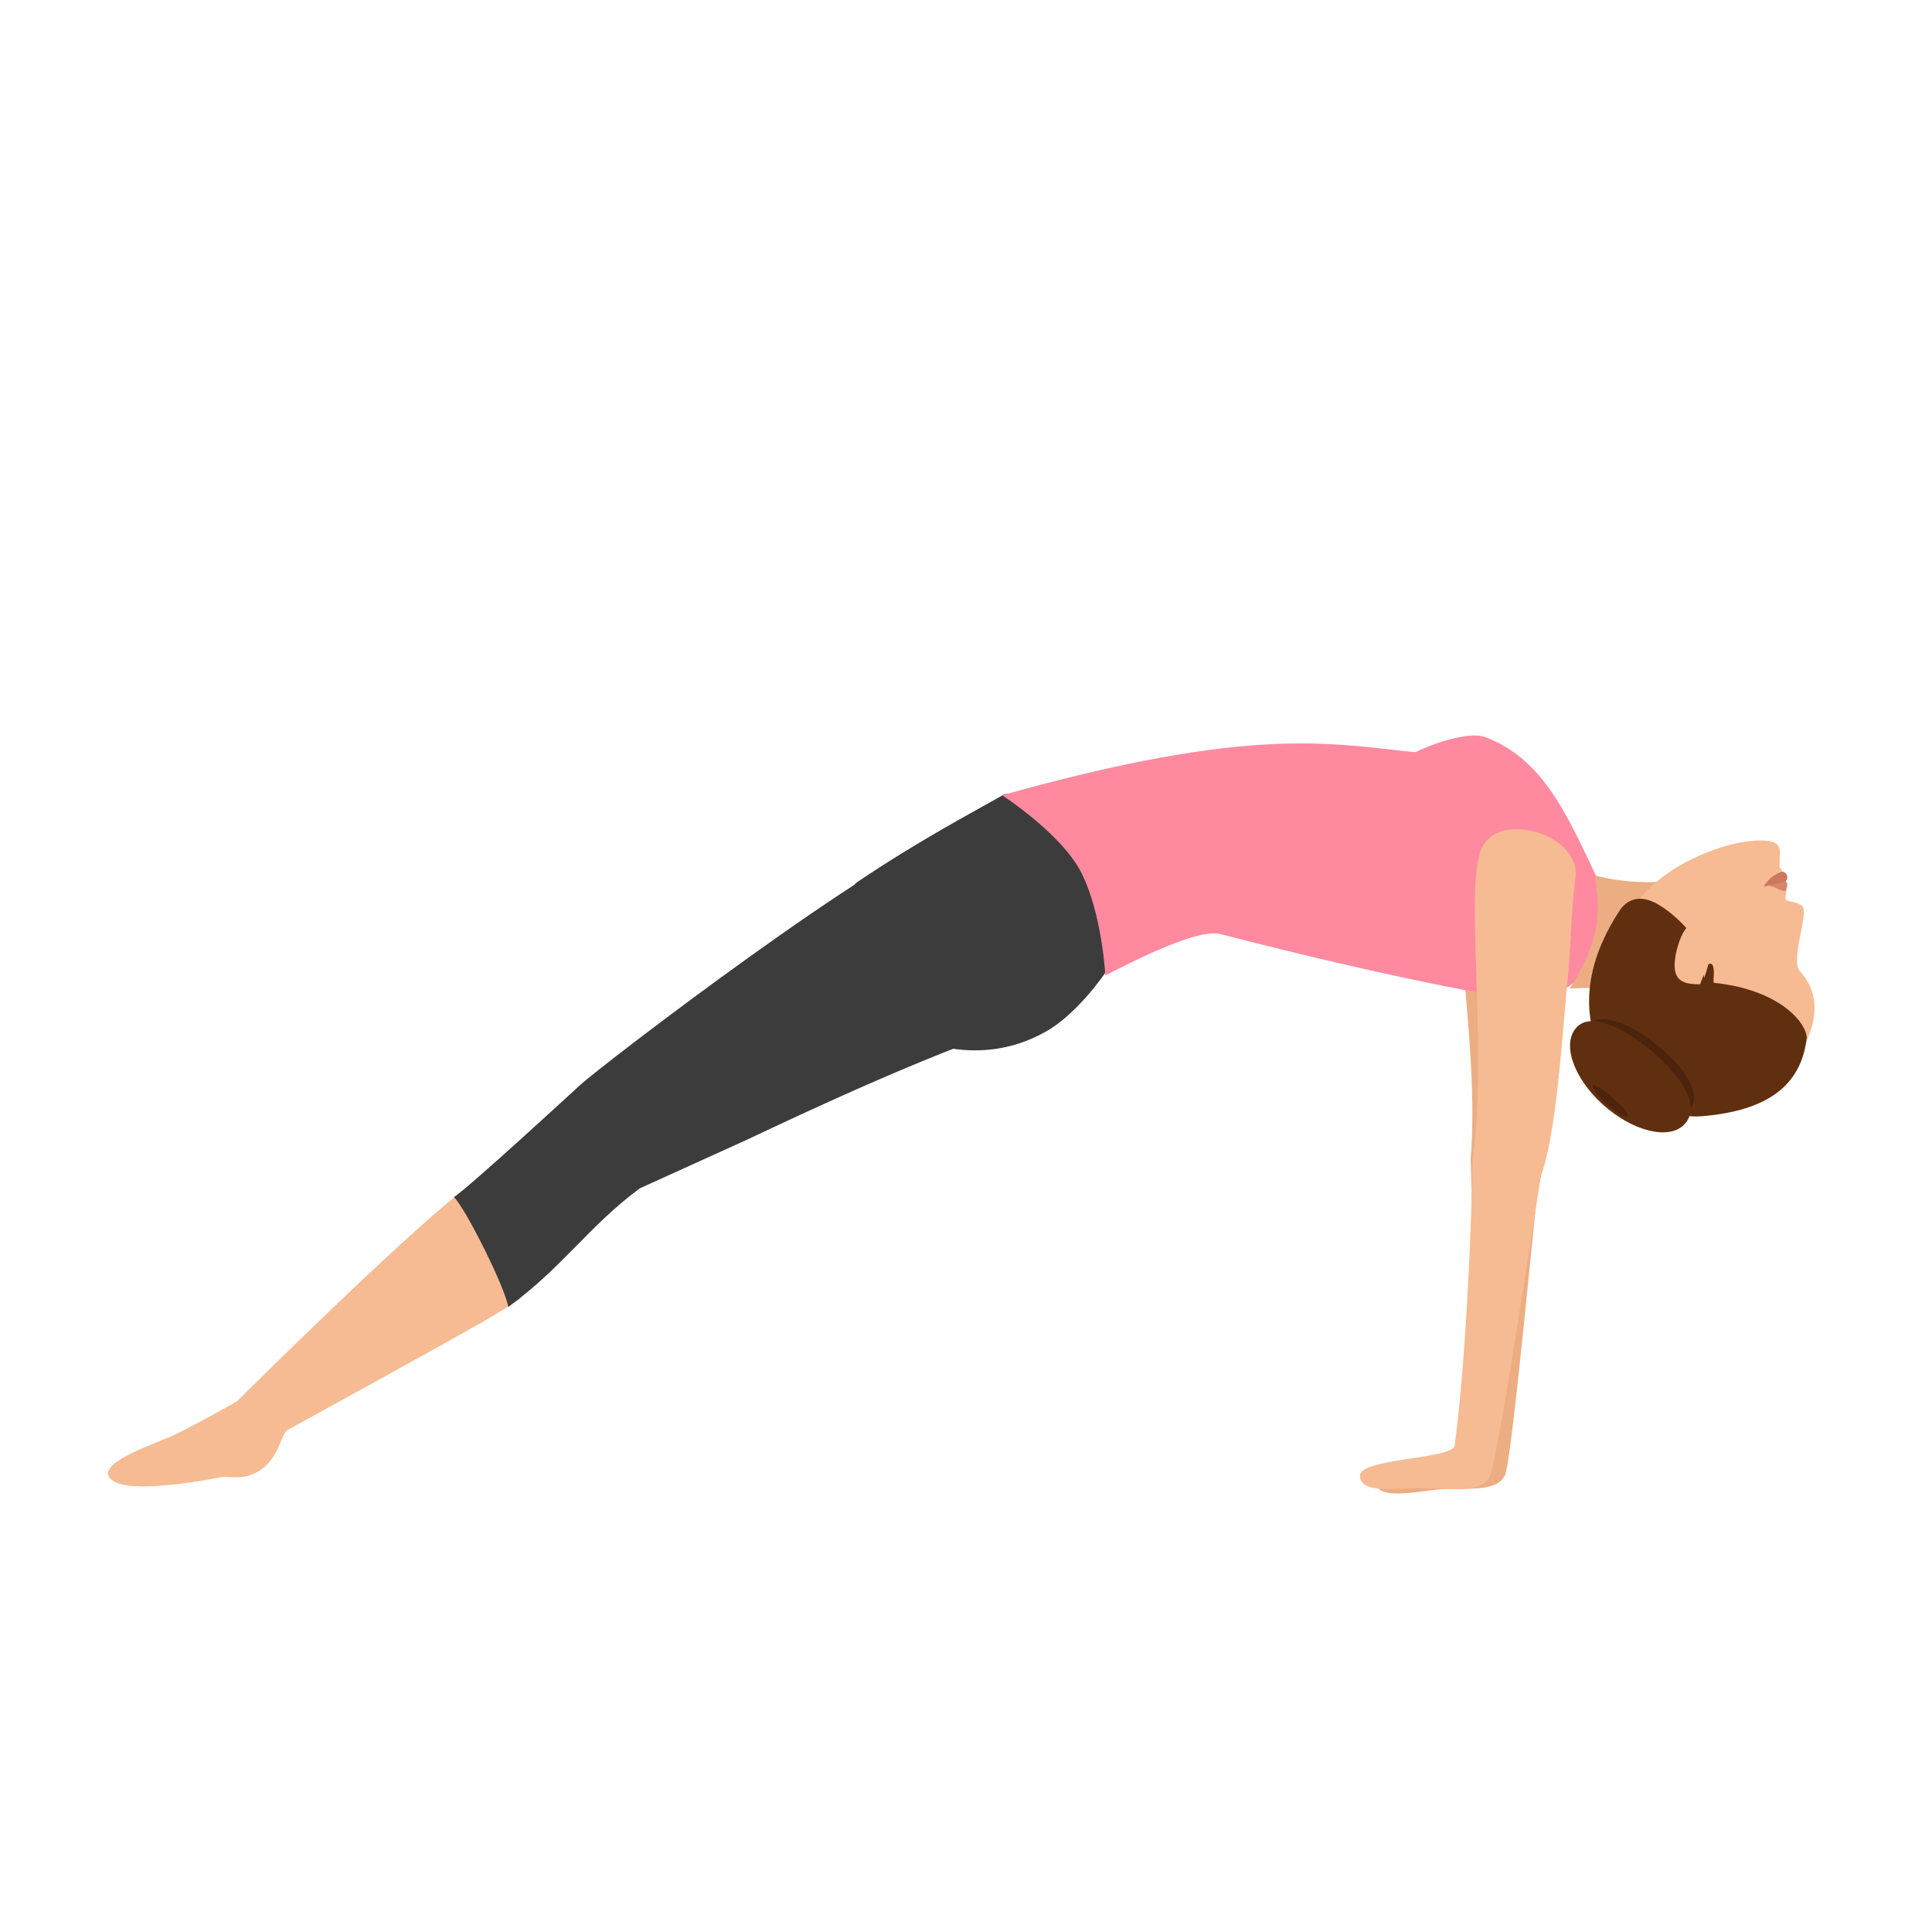 <svg width="497" height="497" viewBox="0 0 497 497" fill="none" xmlns="http://www.w3.org/2000/svg">
<path d="M353.791 381.161C353.509 376.664 377.474 375.68 377.756 372.026C380.012 342.795 378.32 298.244 378.32 298.244C380.717 269.153 372.258 229.241 376.205 218.701C380.153 208.301 402.004 213.923 400.735 225.025C400.171 238.095 400.735 240.484 400.03 253.975C399.607 270.84 398.902 292.061 396.083 301.336C395.66 302.601 389.034 375.118 387.201 379.334C385.228 383.972 377.333 382.707 370.426 383.129C364.223 383.691 354.073 386.08 353.791 381.161Z" fill="#ECAD83"/>
<path d="M284.256 250.344C284.256 250.344 277.014 261.109 268.658 265.582C251.527 275.089 235.372 266.98 235.372 266.98C235.372 266.98 212.252 232.449 220.609 226.857C236.346 216.232 249.995 209.102 258.073 204.489C263.505 201.413 285.788 224.201 285.788 224.201L284.256 250.344Z" fill="#3D3C3C"/>
<path d="M382.265 189.679C398.372 195.919 404.165 212.084 413.631 231.795C414.479 234.347 411.794 245.833 407.979 249.945C403.599 254.483 397.948 258.028 391.59 257.035C386.221 256.752 356.832 251.363 314.022 240.303C310.348 239.31 301.871 241.862 284.351 250.938C284.351 250.938 283.503 235.198 278.275 224.704C273.33 214.636 257.788 204.569 257.788 204.569C322.499 186.418 342.421 191.381 364.18 193.508C364.321 193.224 376.896 187.552 382.265 189.679Z" fill="#FF8AA0"/>
<path d="M428.184 226.749L430.788 260.203C421.879 252.753 403.788 254.3 403.788 254.3C414.067 238.557 410.504 230.123 410.367 225.203C410.23 225.203 418.316 227.593 428.184 226.749Z" fill="#ECAD83"/>
<path d="M463.097 249.942C469.108 256.592 466.452 264.232 464.355 268.618C457.925 282.2 449.677 284.181 438.914 285.171C424.795 286.445 416.128 249.093 416.827 242.726C418.645 225.89 440.591 217.401 449.817 216.411C459.882 215.279 457.645 218.957 457.785 223.06C457.785 223.202 458.344 223.768 458.344 223.768C458.484 225.183 458.624 227.163 459.602 228.861C459.602 228.861 459.323 230.134 459.323 230.842C459.323 231.266 459.323 231.549 459.882 231.691C461.419 232.115 462.817 232.398 463.516 232.964C465.613 234.803 460.301 246.829 463.097 249.942Z" fill="#F6BB92"/>
<path d="M453.788 227.578C453.788 227.578 454.66 226.719 458.772 226.203C459.27 226.547 460.267 227.062 459.519 228.781C459.021 230.155 456.654 227.75 453.788 227.578Z" fill="#D6876B"/>
<path d="M453.788 228.203C453.788 228.203 454.447 225.775 458.402 224.203C458.93 224.203 459.457 224.632 459.589 224.917C460.248 226.203 459.061 226.917 459.061 226.917C454.579 227.632 453.788 228.203 453.788 228.203Z" fill="#CC785E"/>
<path d="M437.976 287.13C420.75 288.676 395.883 265.623 416.721 234.137C418.111 232.028 421.445 229.358 427.14 233.012C431.169 235.542 434.087 239.057 434.087 239.057C434.92 240.181 435.892 241.306 436.865 242.571C437.976 243.976 437.56 252.691 439.366 252.691C456.453 253.956 464.371 262.25 464.788 266.888C463.538 277.993 456.314 285.584 437.976 287.13Z" fill="#602F0F"/>
<path d="M431.272 244.634C433.203 236.894 436.237 236.203 440.788 236.203L439.271 248.228L437.34 253.203C432.927 253.203 429.479 252.512 431.272 244.634Z" fill="#F6BB92"/>
<path d="M408.547 263.65C404.693 267.401 407.405 275.599 414.399 281.851C421.536 288.104 430.242 290.049 434.096 286.297C437.95 282.546 434.953 276.433 427.816 270.18C420.822 263.928 412.258 259.898 408.547 263.65Z" fill="#4C230C"/>
<path d="M440.857 251.11C440.716 252.519 440.857 253.787 440.998 254.774C441.139 256.182 441.421 257.169 441.421 257.169L436.208 255.76C436.067 255.055 436.067 254.21 436.067 253.506C436.067 253.506 436.631 253.646 437.617 253.787H437.476C438.04 252.66 438.744 250.829 439.448 248.152C439.308 248.152 441.139 246.602 440.857 251.11Z" fill="#602F0F"/>
<path d="M405.636 264.213C401.691 268.299 404.65 277.175 412.258 284.078C419.866 290.982 429.306 293.377 433.251 289.291C437.195 285.206 433.955 278.584 426.347 271.68C418.739 264.777 409.581 260.127 405.636 264.213Z" fill="#602F0F"/>
<path d="M409.861 279.308C409.418 279.74 411.041 281.898 413.4 284.055C415.908 286.213 418.267 287.651 418.71 287.076C419.152 286.644 417.677 284.918 415.318 282.761C412.811 280.603 410.303 278.733 409.861 279.308Z" fill="#4C230C"/>
<path d="M349.844 379.601C349.844 375.092 373.795 375.374 374.218 371.852C378.022 342.828 378.867 298.025 378.867 298.025C382.812 269.002 376.613 228.567 381.121 218.282C385.63 208.138 407.186 214.9 405.214 226.031C403.805 239.133 404.368 241.529 402.959 255.054C401.55 271.961 399.86 293.094 396.478 302.252C396.056 303.52 385.348 375.656 383.235 379.883C380.981 384.391 373.232 382.841 366.187 382.841C359.988 382.7 349.844 384.532 349.844 379.601Z" fill="#F6BB92"/>
<path d="M28.616 380.585C32.843 384.53 52.427 380.867 56.794 380.021C58.908 379.599 62.289 381.008 66.516 378.472C72.01 375.09 72.151 368.75 74.124 367.764C84.409 362.128 111.6 347.194 123.999 340.149C126.817 338.459 129.775 336.768 132.593 334.937C144.428 327.329 122.308 303.659 118.363 306.759C102.443 319.439 66.234 355.225 61.021 360.438C61.021 360.438 51.018 366.214 44.114 369.455C38.619 371.85 24.249 376.64 28.616 380.585Z" fill="#F6BB92"/>
<path d="M164.582 305.696C151.47 315.397 144.703 326.081 130.746 336.203C130.041 331.423 119.89 311.039 116.788 307.946C121.018 305.134 149.074 279.267 149.074 279.267C154.29 274.346 228.589 217.551 244.379 214.458C250.16 213.192 255.376 212.49 259.746 212.208C268.206 211.646 278.779 256.352 268.628 261.694C244.661 268.301 204.058 287.561 192.779 292.903C182.205 297.683 164.582 305.696 164.582 305.696Z" fill="#3D3C3C"/>
</svg>

